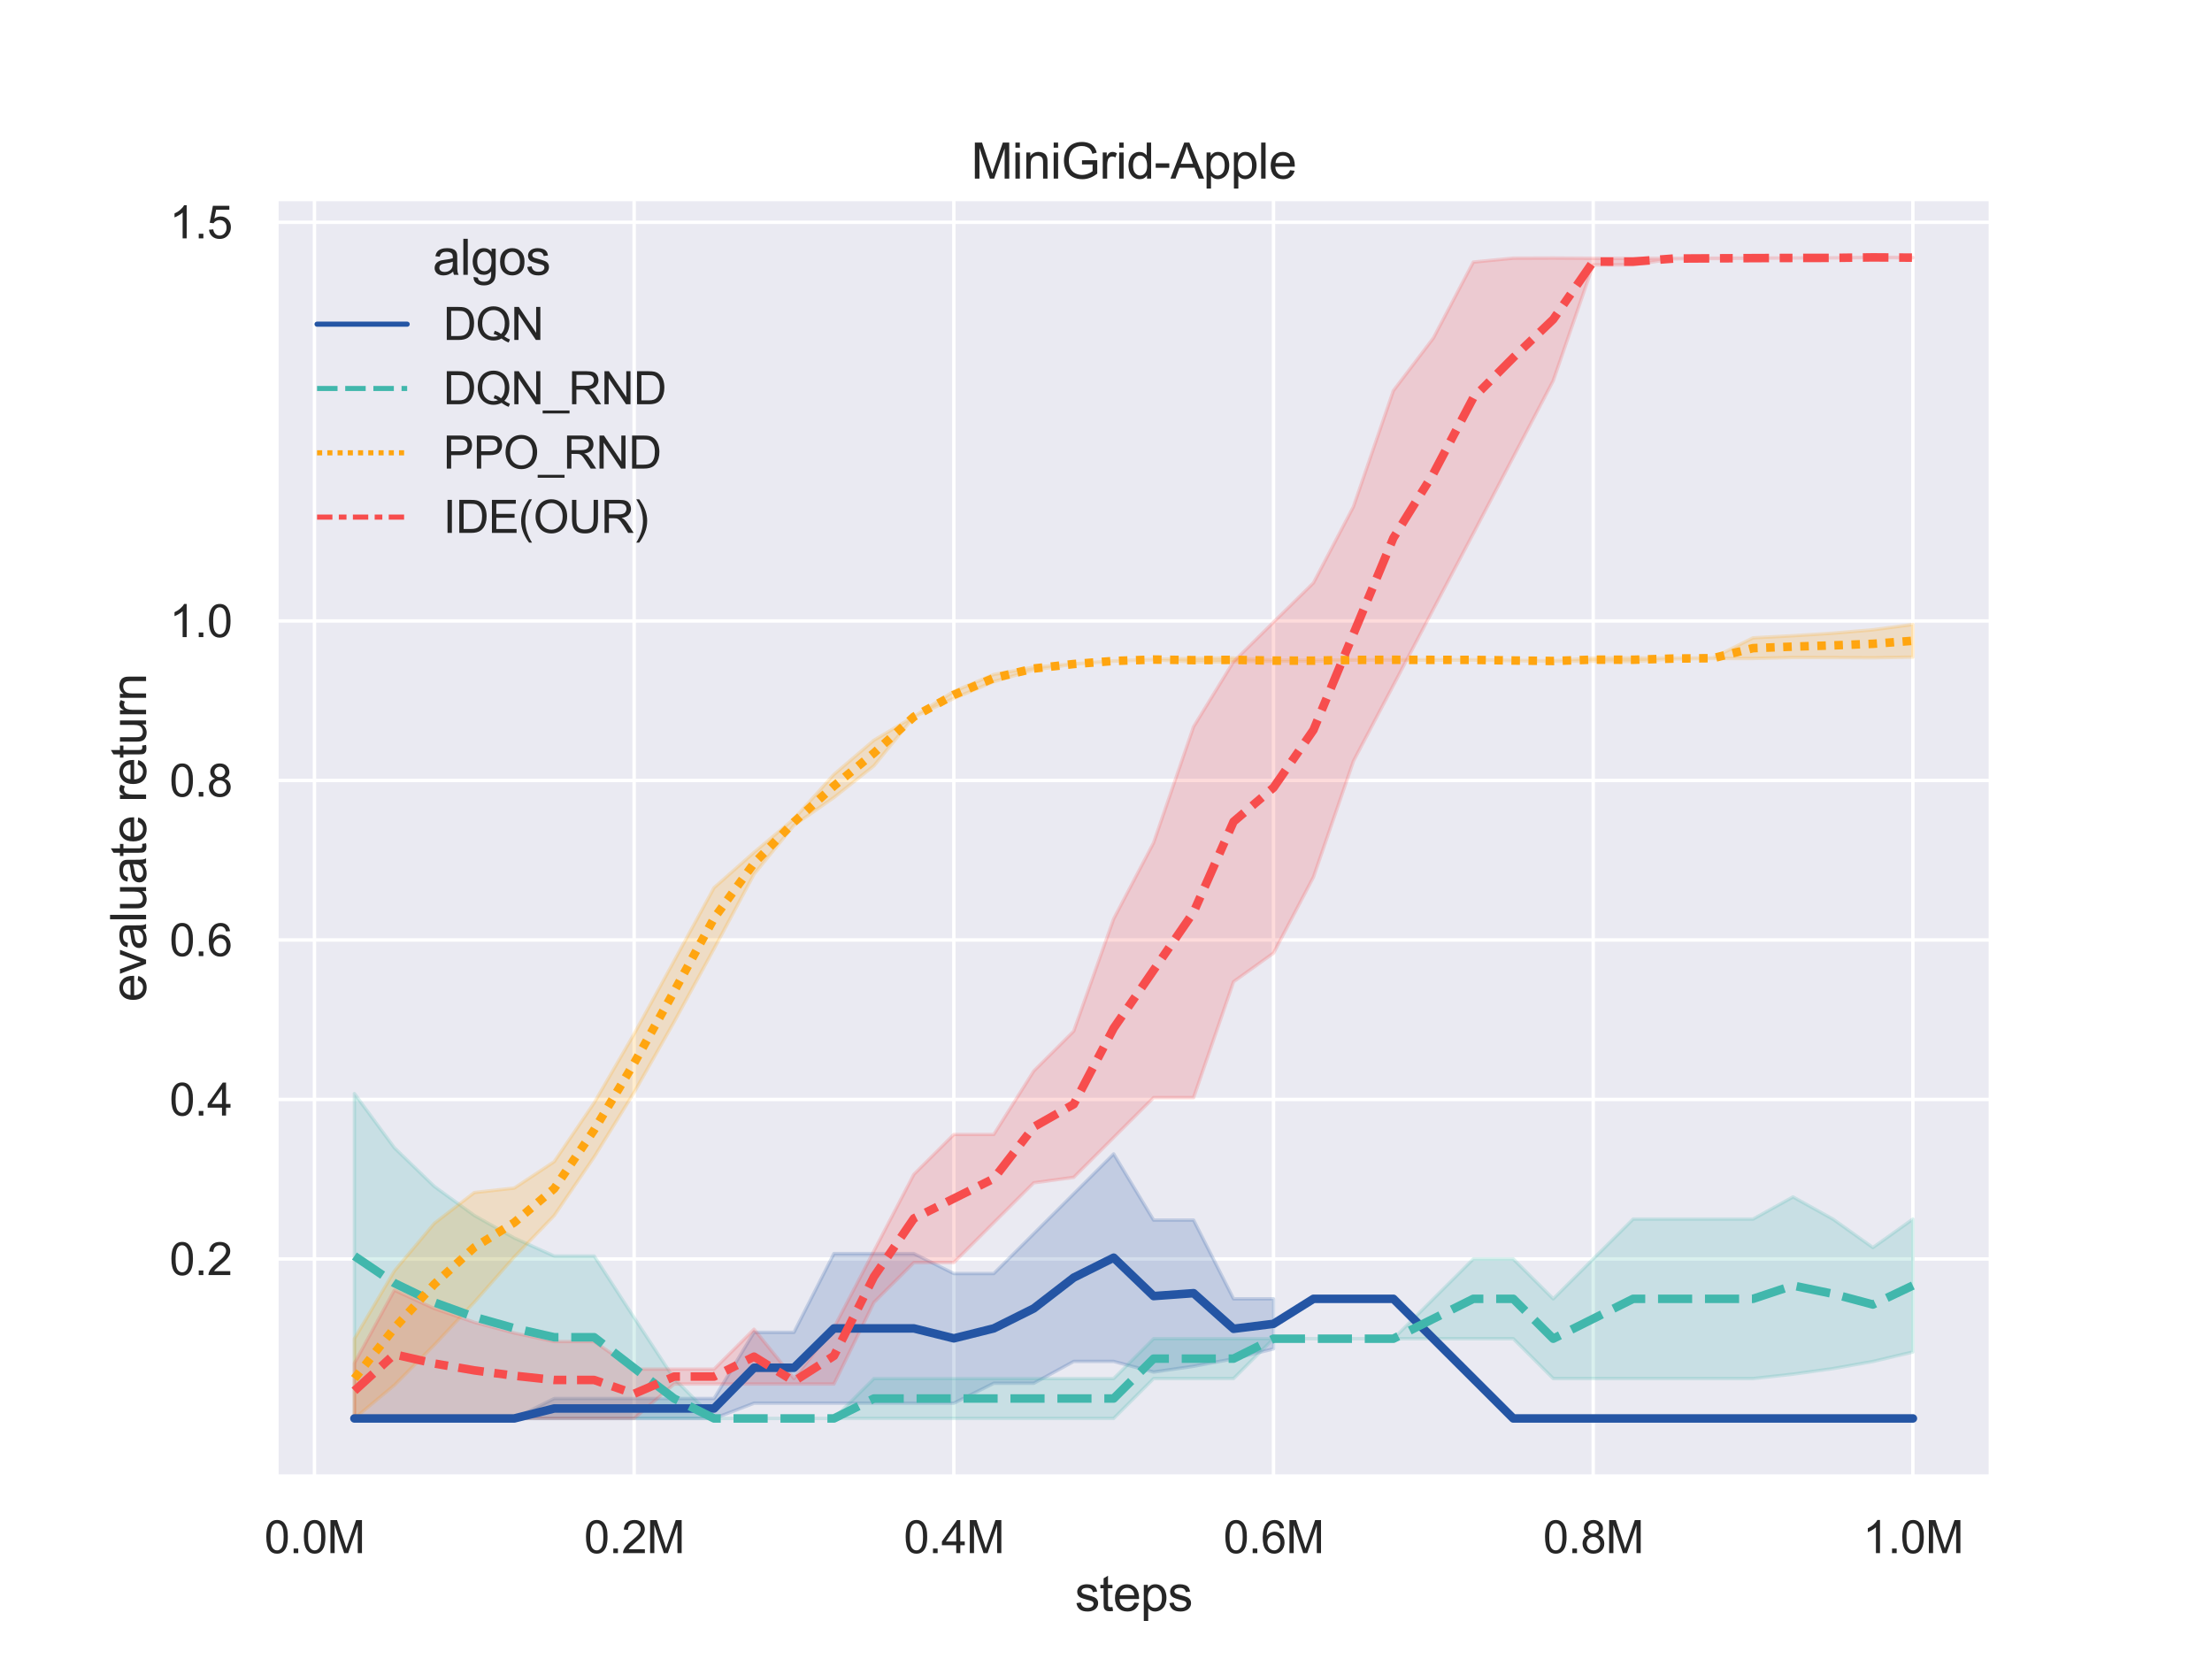 <?xml version="1.0" encoding="utf-8" standalone="no"?>
<!DOCTYPE svg PUBLIC "-//W3C//DTD SVG 1.1//EN"
  "http://www.w3.org/Graphics/SVG/1.1/DTD/svg11.dtd">
<svg xmlns:xlink="http://www.w3.org/1999/xlink" width="648pt" height="486pt" viewBox="0 0 648 486" xmlns="http://www.w3.org/2000/svg" version="1.1">
 <defs>
  <style type="text/css">*{stroke-linejoin: round; stroke-linecap: butt}</style>
 </defs>
 <g id="figure_1">
  <g id="patch_1">
   <path d="M 0 486 
L 648 486 
L 648 0 
L 0 0 
z
" style="fill: #ffffff"/>
  </g>
  <g id="axes_1">
   <g id="patch_2">
    <path d="M 81 432.54 
L 583.2 432.54 
L 583.2 58.32 
L 81 58.32 
z
" style="fill: #eaeaf2"/>
   </g>
   <g id="matplotlib.axis_1">
    <g id="xtick_1">
     <g id="line2d_1">
      <path d="M 92.121 432.54 
L 92.121 58.32 
" clip-path="url(#p35a8b7d916)" style="fill: none; stroke: #ffffff; stroke-linecap: round"/>
     </g>
     <g id="text_1">
      <!-- 0.0M -->
      <g style="fill: #262626" transform="translate(77.449 454.988) scale(0.132 -0.132)">
       <defs>
        <path id="ArialMT-30" d="M 266 2259 
Q 266 3072 433 3567 
Q 600 4063 929 4331 
Q 1259 4600 1759 4600 
Q 2128 4600 2406 4451 
Q 2684 4303 2865 4023 
Q 3047 3744 3150 3342 
Q 3253 2941 3253 2259 
Q 3253 1453 3087 958 
Q 2922 463 2592 192 
Q 2263 -78 1759 -78 
Q 1097 -78 719 397 
Q 266 969 266 2259 
z
M 844 2259 
Q 844 1131 1108 757 
Q 1372 384 1759 384 
Q 2147 384 2411 759 
Q 2675 1134 2675 2259 
Q 2675 3391 2411 3762 
Q 2147 4134 1753 4134 
Q 1366 4134 1134 3806 
Q 844 3388 844 2259 
z
" transform="scale(0.016)"/>
        <path id="ArialMT-2e" d="M 581 0 
L 581 641 
L 1222 641 
L 1222 0 
L 581 0 
z
" transform="scale(0.016)"/>
        <path id="ArialMT-4d" d="M 475 0 
L 475 4581 
L 1388 4581 
L 2472 1338 
Q 2622 884 2691 659 
Q 2769 909 2934 1394 
L 4031 4581 
L 4847 4581 
L 4847 0 
L 4263 0 
L 4263 3834 
L 2931 0 
L 2384 0 
L 1059 3900 
L 1059 0 
L 475 0 
z
" transform="scale(0.016)"/>
       </defs>
       <use xlink:href="#ArialMT-30"/>
       <use xlink:href="#ArialMT-2e" x="55.615"/>
       <use xlink:href="#ArialMT-30" x="83.398"/>
       <use xlink:href="#ArialMT-4d" x="139.014"/>
      </g>
     </g>
    </g>
    <g id="xtick_2">
     <g id="line2d_2">
      <path d="M 185.771 432.54 
L 185.771 58.32 
" clip-path="url(#p35a8b7d916)" style="fill: none; stroke: #ffffff; stroke-linecap: round"/>
     </g>
     <g id="text_2">
      <!-- 0.2M -->
      <g style="fill: #262626" transform="translate(171.1 454.988) scale(0.132 -0.132)">
       <defs>
        <path id="ArialMT-32" d="M 3222 541 
L 3222 0 
L 194 0 
Q 188 203 259 391 
Q 375 700 629 1000 
Q 884 1300 1366 1694 
Q 2113 2306 2375 2664 
Q 2638 3022 2638 3341 
Q 2638 3675 2398 3904 
Q 2159 4134 1775 4134 
Q 1369 4134 1125 3890 
Q 881 3647 878 3216 
L 300 3275 
Q 359 3922 746 4261 
Q 1134 4600 1788 4600 
Q 2447 4600 2831 4234 
Q 3216 3869 3216 3328 
Q 3216 3053 3103 2787 
Q 2991 2522 2730 2228 
Q 2469 1934 1863 1422 
Q 1356 997 1212 845 
Q 1069 694 975 541 
L 3222 541 
z
" transform="scale(0.016)"/>
       </defs>
       <use xlink:href="#ArialMT-30"/>
       <use xlink:href="#ArialMT-2e" x="55.615"/>
       <use xlink:href="#ArialMT-32" x="83.398"/>
       <use xlink:href="#ArialMT-4d" x="139.014"/>
      </g>
     </g>
    </g>
    <g id="xtick_3">
     <g id="line2d_3">
      <path d="M 279.422 432.54 
L 279.422 58.32 
" clip-path="url(#p35a8b7d916)" style="fill: none; stroke: #ffffff; stroke-linecap: round"/>
     </g>
     <g id="text_3">
      <!-- 0.4M -->
      <g style="fill: #262626" transform="translate(264.75 454.988) scale(0.132 -0.132)">
       <defs>
        <path id="ArialMT-34" d="M 2069 0 
L 2069 1097 
L 81 1097 
L 81 1613 
L 2172 4581 
L 2631 4581 
L 2631 1613 
L 3250 1613 
L 3250 1097 
L 2631 1097 
L 2631 0 
L 2069 0 
z
M 2069 1613 
L 2069 3678 
L 634 1613 
L 2069 1613 
z
" transform="scale(0.016)"/>
       </defs>
       <use xlink:href="#ArialMT-30"/>
       <use xlink:href="#ArialMT-2e" x="55.615"/>
       <use xlink:href="#ArialMT-34" x="83.398"/>
       <use xlink:href="#ArialMT-4d" x="139.014"/>
      </g>
     </g>
    </g>
    <g id="xtick_4">
     <g id="line2d_4">
      <path d="M 373.072 432.54 
L 373.072 58.32 
" clip-path="url(#p35a8b7d916)" style="fill: none; stroke: #ffffff; stroke-linecap: round"/>
     </g>
     <g id="text_4">
      <!-- 0.6M -->
      <g style="fill: #262626" transform="translate(358.4 454.988) scale(0.132 -0.132)">
       <defs>
        <path id="ArialMT-36" d="M 3184 3459 
L 2625 3416 
Q 2550 3747 2413 3897 
Q 2184 4138 1850 4138 
Q 1581 4138 1378 3988 
Q 1113 3794 959 3422 
Q 806 3050 800 2363 
Q 1003 2672 1297 2822 
Q 1591 2972 1913 2972 
Q 2475 2972 2870 2558 
Q 3266 2144 3266 1488 
Q 3266 1056 3080 686 
Q 2894 316 2569 119 
Q 2244 -78 1831 -78 
Q 1128 -78 684 439 
Q 241 956 241 2144 
Q 241 3472 731 4075 
Q 1159 4600 1884 4600 
Q 2425 4600 2770 4297 
Q 3116 3994 3184 3459 
z
M 888 1484 
Q 888 1194 1011 928 
Q 1134 663 1356 523 
Q 1578 384 1822 384 
Q 2178 384 2434 671 
Q 2691 959 2691 1453 
Q 2691 1928 2437 2201 
Q 2184 2475 1800 2475 
Q 1419 2475 1153 2201 
Q 888 1928 888 1484 
z
" transform="scale(0.016)"/>
       </defs>
       <use xlink:href="#ArialMT-30"/>
       <use xlink:href="#ArialMT-2e" x="55.615"/>
       <use xlink:href="#ArialMT-36" x="83.398"/>
       <use xlink:href="#ArialMT-4d" x="139.014"/>
      </g>
     </g>
    </g>
    <g id="xtick_5">
     <g id="line2d_5">
      <path d="M 466.722 432.54 
L 466.722 58.32 
" clip-path="url(#p35a8b7d916)" style="fill: none; stroke: #ffffff; stroke-linecap: round"/>
     </g>
     <g id="text_5">
      <!-- 0.8M -->
      <g style="fill: #262626" transform="translate(452.051 454.988) scale(0.132 -0.132)">
       <defs>
        <path id="ArialMT-38" d="M 1131 2484 
Q 781 2613 612 2850 
Q 444 3088 444 3419 
Q 444 3919 803 4259 
Q 1163 4600 1759 4600 
Q 2359 4600 2725 4251 
Q 3091 3903 3091 3403 
Q 3091 3084 2923 2848 
Q 2756 2613 2416 2484 
Q 2838 2347 3058 2040 
Q 3278 1734 3278 1309 
Q 3278 722 2862 322 
Q 2447 -78 1769 -78 
Q 1091 -78 675 323 
Q 259 725 259 1325 
Q 259 1772 486 2073 
Q 713 2375 1131 2484 
z
M 1019 3438 
Q 1019 3113 1228 2906 
Q 1438 2700 1772 2700 
Q 2097 2700 2305 2904 
Q 2513 3109 2513 3406 
Q 2513 3716 2298 3927 
Q 2084 4138 1766 4138 
Q 1444 4138 1231 3931 
Q 1019 3725 1019 3438 
z
M 838 1322 
Q 838 1081 952 856 
Q 1066 631 1291 507 
Q 1516 384 1775 384 
Q 2178 384 2440 643 
Q 2703 903 2703 1303 
Q 2703 1709 2433 1975 
Q 2163 2241 1756 2241 
Q 1359 2241 1098 1978 
Q 838 1716 838 1322 
z
" transform="scale(0.016)"/>
       </defs>
       <use xlink:href="#ArialMT-30"/>
       <use xlink:href="#ArialMT-2e" x="55.615"/>
       <use xlink:href="#ArialMT-38" x="83.398"/>
       <use xlink:href="#ArialMT-4d" x="139.014"/>
      </g>
     </g>
    </g>
    <g id="xtick_6">
     <g id="line2d_6">
      <path d="M 560.373 432.54 
L 560.373 58.32 
" clip-path="url(#p35a8b7d916)" style="fill: none; stroke: #ffffff; stroke-linecap: round"/>
     </g>
     <g id="text_6">
      <!-- 1.0M -->
      <g style="fill: #262626" transform="translate(545.701 454.988) scale(0.132 -0.132)">
       <defs>
        <path id="ArialMT-31" d="M 2384 0 
L 1822 0 
L 1822 3584 
Q 1619 3391 1289 3197 
Q 959 3003 697 2906 
L 697 3450 
Q 1169 3672 1522 3987 
Q 1875 4303 2022 4600 
L 2384 4600 
L 2384 0 
z
" transform="scale(0.016)"/>
       </defs>
       <use xlink:href="#ArialMT-31"/>
       <use xlink:href="#ArialMT-2e" x="55.615"/>
       <use xlink:href="#ArialMT-30" x="83.398"/>
       <use xlink:href="#ArialMT-4d" x="139.014"/>
      </g>
     </g>
    </g>
    <g id="text_7">
     <!-- steps -->
     <g style="fill: #262626" transform="translate(314.892 471.919) scale(0.144 -0.144)">
      <defs>
       <path id="ArialMT-73" d="M 197 991 
L 753 1078 
Q 800 744 1014 566 
Q 1228 388 1613 388 
Q 2000 388 2187 545 
Q 2375 703 2375 916 
Q 2375 1106 2209 1216 
Q 2094 1291 1634 1406 
Q 1016 1563 777 1677 
Q 538 1791 414 1992 
Q 291 2194 291 2438 
Q 291 2659 392 2848 
Q 494 3038 669 3163 
Q 800 3259 1026 3326 
Q 1253 3394 1513 3394 
Q 1903 3394 2198 3281 
Q 2494 3169 2634 2976 
Q 2775 2784 2828 2463 
L 2278 2388 
Q 2241 2644 2061 2787 
Q 1881 2931 1553 2931 
Q 1166 2931 1000 2803 
Q 834 2675 834 2503 
Q 834 2394 903 2306 
Q 972 2216 1119 2156 
Q 1203 2125 1616 2013 
Q 2213 1853 2448 1751 
Q 2684 1650 2818 1456 
Q 2953 1263 2953 975 
Q 2953 694 2789 445 
Q 2625 197 2315 61 
Q 2006 -75 1616 -75 
Q 969 -75 630 194 
Q 291 463 197 991 
z
" transform="scale(0.016)"/>
       <path id="ArialMT-74" d="M 1650 503 
L 1731 6 
Q 1494 -44 1306 -44 
Q 1000 -44 831 53 
Q 663 150 594 308 
Q 525 466 525 972 
L 525 2881 
L 113 2881 
L 113 3319 
L 525 3319 
L 525 4141 
L 1084 4478 
L 1084 3319 
L 1650 3319 
L 1650 2881 
L 1084 2881 
L 1084 941 
Q 1084 700 1114 631 
Q 1144 563 1211 522 
Q 1278 481 1403 481 
Q 1497 481 1650 503 
z
" transform="scale(0.016)"/>
       <path id="ArialMT-65" d="M 2694 1069 
L 3275 997 
Q 3138 488 2766 206 
Q 2394 -75 1816 -75 
Q 1088 -75 661 373 
Q 234 822 234 1631 
Q 234 2469 665 2931 
Q 1097 3394 1784 3394 
Q 2450 3394 2872 2941 
Q 3294 2488 3294 1666 
Q 3294 1616 3291 1516 
L 816 1516 
Q 847 969 1125 678 
Q 1403 388 1819 388 
Q 2128 388 2347 550 
Q 2566 713 2694 1069 
z
M 847 1978 
L 2700 1978 
Q 2663 2397 2488 2606 
Q 2219 2931 1791 2931 
Q 1403 2931 1139 2672 
Q 875 2413 847 1978 
z
" transform="scale(0.016)"/>
       <path id="ArialMT-70" d="M 422 -1272 
L 422 3319 
L 934 3319 
L 934 2888 
Q 1116 3141 1344 3267 
Q 1572 3394 1897 3394 
Q 2322 3394 2647 3175 
Q 2972 2956 3137 2557 
Q 3303 2159 3303 1684 
Q 3303 1175 3120 767 
Q 2938 359 2589 142 
Q 2241 -75 1856 -75 
Q 1575 -75 1351 44 
Q 1128 163 984 344 
L 984 -1272 
L 422 -1272 
z
M 931 1641 
Q 931 1000 1190 694 
Q 1450 388 1819 388 
Q 2194 388 2461 705 
Q 2728 1022 2728 1688 
Q 2728 2322 2467 2637 
Q 2206 2953 1844 2953 
Q 1484 2953 1207 2617 
Q 931 2281 931 1641 
z
" transform="scale(0.016)"/>
      </defs>
      <use xlink:href="#ArialMT-73"/>
      <use xlink:href="#ArialMT-74" x="50"/>
      <use xlink:href="#ArialMT-65" x="77.783"/>
      <use xlink:href="#ArialMT-70" x="133.398"/>
      <use xlink:href="#ArialMT-73" x="189.014"/>
     </g>
    </g>
   </g>
   <g id="matplotlib.axis_2">
    <g id="ytick_1">
     <g id="line2d_7">
      <path d="M 81 368.807 
L 583.2 368.807 
" clip-path="url(#p35a8b7d916)" style="fill: none; stroke: #ffffff; stroke-linecap: round"/>
     </g>
     <g id="text_8">
      <!-- 0.2 -->
      <g style="fill: #262626" transform="translate(49.652 373.531) scale(0.132 -0.132)">
       <use xlink:href="#ArialMT-30"/>
       <use xlink:href="#ArialMT-2e" x="55.615"/>
       <use xlink:href="#ArialMT-32" x="83.398"/>
      </g>
     </g>
    </g>
    <g id="ytick_2">
     <g id="line2d_8">
      <path d="M 81 322.084 
L 583.2 322.084 
" clip-path="url(#p35a8b7d916)" style="fill: none; stroke: #ffffff; stroke-linecap: round"/>
     </g>
     <g id="text_9">
      <!-- 0.4 -->
      <g style="fill: #262626" transform="translate(49.652 326.808) scale(0.132 -0.132)">
       <use xlink:href="#ArialMT-30"/>
       <use xlink:href="#ArialMT-2e" x="55.615"/>
       <use xlink:href="#ArialMT-34" x="83.398"/>
      </g>
     </g>
    </g>
    <g id="ytick_3">
     <g id="line2d_9">
      <path d="M 81 275.36 
L 583.2 275.36 
" clip-path="url(#p35a8b7d916)" style="fill: none; stroke: #ffffff; stroke-linecap: round"/>
     </g>
     <g id="text_10">
      <!-- 0.6 -->
      <g style="fill: #262626" transform="translate(49.652 280.085) scale(0.132 -0.132)">
       <use xlink:href="#ArialMT-30"/>
       <use xlink:href="#ArialMT-2e" x="55.615"/>
       <use xlink:href="#ArialMT-36" x="83.398"/>
      </g>
     </g>
    </g>
    <g id="ytick_4">
     <g id="line2d_10">
      <path d="M 81 228.637 
L 583.2 228.637 
" clip-path="url(#p35a8b7d916)" style="fill: none; stroke: #ffffff; stroke-linecap: round"/>
     </g>
     <g id="text_11">
      <!-- 0.8 -->
      <g style="fill: #262626" transform="translate(49.652 233.361) scale(0.132 -0.132)">
       <use xlink:href="#ArialMT-30"/>
       <use xlink:href="#ArialMT-2e" x="55.615"/>
       <use xlink:href="#ArialMT-38" x="83.398"/>
      </g>
     </g>
    </g>
    <g id="ytick_5">
     <g id="line2d_11">
      <path d="M 81 181.914 
L 583.2 181.914 
" clip-path="url(#p35a8b7d916)" style="fill: none; stroke: #ffffff; stroke-linecap: round"/>
     </g>
     <g id="text_12">
      <!-- 1.0 -->
      <g style="fill: #262626" transform="translate(49.652 186.638) scale(0.132 -0.132)">
       <use xlink:href="#ArialMT-31"/>
       <use xlink:href="#ArialMT-2e" x="55.615"/>
       <use xlink:href="#ArialMT-30" x="83.398"/>
      </g>
     </g>
    </g>
    <g id="ytick_6">
     <g id="line2d_12">
      <path d="M 81 65.106 
L 583.2 65.106 
" clip-path="url(#p35a8b7d916)" style="fill: none; stroke: #ffffff; stroke-linecap: round"/>
     </g>
     <g id="text_13">
      <!-- 1.5 -->
      <g style="fill: #262626" transform="translate(49.652 69.83) scale(0.132 -0.132)">
       <defs>
        <path id="ArialMT-35" d="M 266 1200 
L 856 1250 
Q 922 819 1161 601 
Q 1400 384 1738 384 
Q 2144 384 2425 690 
Q 2706 997 2706 1503 
Q 2706 1984 2436 2262 
Q 2166 2541 1728 2541 
Q 1456 2541 1237 2417 
Q 1019 2294 894 2097 
L 366 2166 
L 809 4519 
L 3088 4519 
L 3088 3981 
L 1259 3981 
L 1013 2750 
Q 1425 3038 1878 3038 
Q 2478 3038 2890 2622 
Q 3303 2206 3303 1553 
Q 3303 931 2941 478 
Q 2500 -78 1738 -78 
Q 1113 -78 717 272 
Q 322 622 266 1200 
z
" transform="scale(0.016)"/>
       </defs>
       <use xlink:href="#ArialMT-31"/>
       <use xlink:href="#ArialMT-2e" x="55.615"/>
       <use xlink:href="#ArialMT-35" x="83.398"/>
      </g>
     </g>
    </g>
    <g id="text_14">
     <!-- evaluate return -->
     <g style="fill: #262626" transform="translate(42.79 293.456) rotate(-90) scale(0.144 -0.144)">
      <defs>
       <path id="ArialMT-76" d="M 1344 0 
L 81 3319 
L 675 3319 
L 1388 1331 
Q 1503 1009 1600 663 
Q 1675 925 1809 1294 
L 2547 3319 
L 3125 3319 
L 1869 0 
L 1344 0 
z
" transform="scale(0.016)"/>
       <path id="ArialMT-61" d="M 2588 409 
Q 2275 144 1986 34 
Q 1697 -75 1366 -75 
Q 819 -75 525 192 
Q 231 459 231 875 
Q 231 1119 342 1320 
Q 453 1522 633 1644 
Q 813 1766 1038 1828 
Q 1203 1872 1538 1913 
Q 2219 1994 2541 2106 
Q 2544 2222 2544 2253 
Q 2544 2597 2384 2738 
Q 2169 2928 1744 2928 
Q 1347 2928 1158 2789 
Q 969 2650 878 2297 
L 328 2372 
Q 403 2725 575 2942 
Q 747 3159 1072 3276 
Q 1397 3394 1825 3394 
Q 2250 3394 2515 3294 
Q 2781 3194 2906 3042 
Q 3031 2891 3081 2659 
Q 3109 2516 3109 2141 
L 3109 1391 
Q 3109 606 3145 398 
Q 3181 191 3288 0 
L 2700 0 
Q 2613 175 2588 409 
z
M 2541 1666 
Q 2234 1541 1622 1453 
Q 1275 1403 1131 1340 
Q 988 1278 909 1158 
Q 831 1038 831 891 
Q 831 666 1001 516 
Q 1172 366 1500 366 
Q 1825 366 2078 508 
Q 2331 650 2450 897 
Q 2541 1088 2541 1459 
L 2541 1666 
z
" transform="scale(0.016)"/>
       <path id="ArialMT-6c" d="M 409 0 
L 409 4581 
L 972 4581 
L 972 0 
L 409 0 
z
" transform="scale(0.016)"/>
       <path id="ArialMT-75" d="M 2597 0 
L 2597 488 
Q 2209 -75 1544 -75 
Q 1250 -75 995 37 
Q 741 150 617 320 
Q 494 491 444 738 
Q 409 903 409 1263 
L 409 3319 
L 972 3319 
L 972 1478 
Q 972 1038 1006 884 
Q 1059 663 1231 536 
Q 1403 409 1656 409 
Q 1909 409 2131 539 
Q 2353 669 2445 892 
Q 2538 1116 2538 1541 
L 2538 3319 
L 3100 3319 
L 3100 0 
L 2597 0 
z
" transform="scale(0.016)"/>
       <path id="ArialMT-20" transform="scale(0.016)"/>
       <path id="ArialMT-72" d="M 416 0 
L 416 3319 
L 922 3319 
L 922 2816 
Q 1116 3169 1280 3281 
Q 1444 3394 1641 3394 
Q 1925 3394 2219 3213 
L 2025 2691 
Q 1819 2813 1613 2813 
Q 1428 2813 1281 2702 
Q 1134 2591 1072 2394 
Q 978 2094 978 1738 
L 978 0 
L 416 0 
z
" transform="scale(0.016)"/>
       <path id="ArialMT-6e" d="M 422 0 
L 422 3319 
L 928 3319 
L 928 2847 
Q 1294 3394 1984 3394 
Q 2284 3394 2536 3286 
Q 2788 3178 2913 3003 
Q 3038 2828 3088 2588 
Q 3119 2431 3119 2041 
L 3119 0 
L 2556 0 
L 2556 2019 
Q 2556 2363 2490 2533 
Q 2425 2703 2258 2804 
Q 2091 2906 1866 2906 
Q 1506 2906 1245 2678 
Q 984 2450 984 1813 
L 984 0 
L 422 0 
z
" transform="scale(0.016)"/>
      </defs>
      <use xlink:href="#ArialMT-65"/>
      <use xlink:href="#ArialMT-76" x="55.615"/>
      <use xlink:href="#ArialMT-61" x="105.615"/>
      <use xlink:href="#ArialMT-6c" x="161.23"/>
      <use xlink:href="#ArialMT-75" x="183.447"/>
      <use xlink:href="#ArialMT-61" x="239.062"/>
      <use xlink:href="#ArialMT-74" x="294.678"/>
      <use xlink:href="#ArialMT-65" x="322.461"/>
      <use xlink:href="#ArialMT-20" x="378.076"/>
      <use xlink:href="#ArialMT-72" x="405.859"/>
      <use xlink:href="#ArialMT-65" x="439.16"/>
      <use xlink:href="#ArialMT-74" x="494.775"/>
      <use xlink:href="#ArialMT-75" x="522.559"/>
      <use xlink:href="#ArialMT-72" x="578.174"/>
      <use xlink:href="#ArialMT-6e" x="611.475"/>
     </g>
    </g>
   </g>
   <g id="PolyCollection_1">
    <defs>
     <path id="mf647981411" d="M 103.827 -70.47 
L 103.827 -70.47 
L 115.534 -70.47 
L 127.24 -70.47 
L 138.946 -70.47 
L 150.652 -70.47 
L 162.359 -70.47 
L 174.065 -70.47 
L 185.771 -70.47 
L 197.478 -70.47 
L 209.184 -70.47 
L 220.89 -74.939 
L 232.597 -74.939 
L 244.303 -74.939 
L 256.009 -74.939 
L 267.715 -74.939 
L 279.422 -74.939 
L 291.128 -80.779 
L 302.834 -80.779 
L 314.541 -87.172 
L 326.247 -87.172 
L 337.953 -84.063 
L 349.659 -85.762 
L 361.366 -87.946 
L 373.072 -90.859 
L 373.072 -105.512 
L 373.072 -105.512 
L 361.366 -105.512 
L 349.659 -128.575 
L 337.953 -128.575 
L 326.247 -147.963 
L 314.541 -136.282 
L 302.834 -124.601 
L 291.128 -112.92 
L 279.422 -112.92 
L 267.715 -118.761 
L 256.009 -118.761 
L 244.303 -118.761 
L 232.597 -95.698 
L 220.89 -95.698 
L 209.184 -76.31 
L 197.478 -76.31 
L 185.771 -76.31 
L 174.065 -76.31 
L 162.359 -76.31 
L 150.652 -70.47 
L 138.946 -70.47 
L 127.24 -70.47 
L 115.534 -70.47 
L 103.827 -70.47 
z
" style="stroke: #2455a4; stroke-opacity: 0.2"/>
    </defs>
    <g clip-path="url(#p35a8b7d916)">
     <use xlink:href="#mf647981411" x="0" y="486" style="fill: #2455a4; fill-opacity: 0.2; stroke: #2455a4; stroke-opacity: 0.2"/>
    </g>
   </g>
   <g id="PolyCollection_2">
    <defs>
     <path id="m412f8d672a" d="M 103.827 -165.622 
L 103.827 -70.47 
L 115.534 -70.47 
L 127.24 -70.47 
L 138.946 -70.47 
L 150.652 -70.47 
L 162.359 -70.47 
L 174.065 -70.47 
L 185.771 -70.47 
L 197.478 -70.47 
L 209.184 -70.47 
L 220.89 -70.47 
L 232.597 -70.47 
L 244.303 -70.47 
L 256.009 -70.47 
L 267.715 -70.47 
L 279.422 -70.47 
L 291.128 -70.47 
L 302.834 -70.47 
L 314.541 -70.47 
L 326.247 -70.47 
L 337.953 -82.151 
L 349.659 -82.151 
L 361.366 -82.151 
L 373.072 -93.832 
L 384.778 -93.832 
L 396.485 -93.832 
L 408.191 -93.832 
L 419.897 -93.832 
L 431.603 -93.832 
L 443.31 -93.832 
L 455.016 -82.151 
L 466.722 -82.151 
L 478.429 -82.151 
L 490.135 -82.151 
L 501.841 -82.151 
L 513.548 -82.151 
L 525.254 -83.449 
L 536.96 -85.071 
L 548.666 -87.157 
L 560.373 -89.938 
L 560.373 -128.874 
L 560.373 -128.874 
L 548.666 -120.531 
L 536.96 -128.874 
L 525.254 -135.363 
L 513.548 -128.874 
L 501.841 -128.874 
L 490.135 -128.874 
L 478.429 -128.874 
L 466.722 -117.193 
L 455.016 -105.512 
L 443.31 -117.193 
L 431.603 -117.193 
L 419.897 -105.512 
L 408.191 -93.832 
L 396.485 -93.832 
L 384.778 -93.832 
L 373.072 -93.832 
L 361.366 -93.832 
L 349.659 -93.832 
L 337.953 -93.832 
L 326.247 -82.151 
L 314.541 -82.151 
L 302.834 -82.151 
L 291.128 -82.151 
L 279.422 -82.151 
L 267.715 -82.151 
L 256.009 -82.151 
L 244.303 -70.47 
L 232.597 -70.47 
L 220.89 -70.47 
L 209.184 -70.47 
L 197.478 -82.151 
L 185.771 -99.983 
L 174.065 -118.046 
L 162.359 -118.046 
L 150.652 -123.332 
L 138.946 -129.94 
L 127.24 -138.436 
L 115.534 -149.763 
L 103.827 -165.622 
z
" style="stroke: #41b7ac; stroke-opacity: 0.2"/>
    </defs>
    <g clip-path="url(#p35a8b7d916)">
     <use xlink:href="#m412f8d672a" x="0" y="486" style="fill: #41b7ac; fill-opacity: 0.2; stroke: #41b7ac; stroke-opacity: 0.2"/>
    </g>
   </g>
   <g id="PolyCollection_3">
    <defs>
     <path id="ma826ec733a" d="M 103.827 -93.832 
L 103.827 -70.47 
L 115.534 -80.204 
L 127.24 -92.001 
L 138.946 -104.503 
L 150.652 -117.779 
L 162.359 -129.912 
L 174.065 -147.082 
L 185.771 -166.007 
L 197.478 -186.636 
L 209.184 -208.094 
L 220.89 -229.911 
L 232.597 -244.236 
L 244.303 -252.373 
L 256.009 -261.645 
L 267.715 -275.975 
L 279.422 -281.41 
L 291.128 -286.32 
L 302.834 -289.747 
L 314.541 -291.429 
L 326.247 -292.322 
L 337.953 -292.732 
L 349.659 -292.091 
L 361.366 -292.154 
L 373.072 -292.301 
L 384.778 -292.343 
L 396.485 -292.627 
L 408.191 -292.669 
L 419.897 -292.627 
L 431.603 -292.648 
L 443.31 -292.459 
L 455.016 -292.312 
L 466.722 -292.291 
L 478.429 -292.207 
L 490.135 -292.964 
L 501.841 -293.09 
L 513.548 -293.111 
L 525.254 -293.386 
L 536.96 -293.363 
L 548.666 -293.303 
L 560.373 -293.503 
L 560.373 -303.062 
L 560.373 -303.062 
L 548.666 -301.496 
L 536.96 -300.506 
L 525.254 -299.759 
L 513.548 -299.14 
L 501.841 -293.289 
L 490.135 -293.184 
L 478.429 -293.247 
L 466.722 -293.226 
L 455.016 -292.427 
L 443.31 -292.554 
L 431.603 -292.732 
L 419.897 -292.753 
L 408.191 -292.753 
L 396.485 -292.732 
L 384.778 -292.585 
L 373.072 -292.638 
L 361.366 -293.247 
L 349.659 -293.132 
L 337.953 -292.837 
L 326.247 -292.417 
L 314.541 -291.523 
L 302.834 -290.567 
L 291.128 -288.412 
L 279.422 -283.471 
L 267.715 -276.091 
L 256.009 -269.142 
L 244.303 -259.134 
L 232.597 -246.128 
L 220.89 -236.304 
L 209.184 -225.947 
L 197.478 -204.499 
L 185.771 -183.124 
L 174.065 -162.948 
L 162.359 -145.705 
L 150.652 -137.954 
L 138.946 -136.65 
L 127.24 -127.629 
L 115.534 -113.673 
L 103.827 -93.832 
z
" style="stroke: #ffa510; stroke-opacity: 0.2"/>
    </defs>
    <g clip-path="url(#p35a8b7d916)">
     <use xlink:href="#ma826ec733a" x="0" y="486" style="fill: #ffa510; fill-opacity: 0.2; stroke: #ffa510; stroke-opacity: 0.2"/>
    </g>
   </g>
   <g id="PolyCollection_4">
    <defs>
     <path id="mf90b751907" d="M 103.827 -86.643 
L 103.827 -70.47 
L 115.534 -70.47 
L 127.24 -70.47 
L 138.946 -70.47 
L 150.652 -70.47 
L 162.359 -70.47 
L 174.065 -70.47 
L 185.771 -70.47 
L 197.478 -80.554 
L 209.184 -80.554 
L 220.89 -80.554 
L 232.597 -80.554 
L 244.303 -80.554 
L 256.009 -104.458 
L 267.715 -116.138 
L 279.422 -116.138 
L 291.128 -127.819 
L 302.834 -139.5 
L 314.541 -141.097 
L 326.247 -152.778 
L 337.953 -164.458 
L 349.659 -164.458 
L 361.366 -198.407 
L 373.072 -206.792 
L 384.778 -229.071 
L 396.485 -263.03 
L 408.191 -285.257 
L 419.897 -307.556 
L 431.603 -329.72 
L 443.31 -352.116 
L 455.016 -374.479 
L 466.722 -408.386 
L 478.429 -408.418 
L 490.135 -410.173 
L 501.841 -410.258 
L 513.548 -410.342 
L 525.254 -410.431 
L 536.96 -410.45 
L 548.666 -410.531 
L 560.373 -410.469 
L 560.373 -410.574 
L 560.373 -410.574 
L 548.666 -410.67 
L 536.96 -410.46 
L 525.254 -410.44 
L 513.548 -410.434 
L 501.841 -410.381 
L 490.135 -410.329 
L 478.429 -410.297 
L 466.722 -410.339 
L 455.016 -410.413 
L 443.31 -410.371 
L 431.603 -409.225 
L 419.897 -386.957 
L 408.191 -371.554 
L 396.485 -337.563 
L 384.778 -315.253 
L 373.072 -303.741 
L 361.366 -292.187 
L 349.659 -273.11 
L 337.953 -239.129 
L 326.247 -216.819 
L 314.541 -183.921 
L 302.834 -172.24 
L 291.128 -153.662 
L 279.422 -153.662 
L 267.715 -141.981 
L 256.009 -119.501 
L 244.303 -97.065 
L 232.597 -82.151 
L 220.89 -96.598 
L 209.184 -84.917 
L 197.478 -84.917 
L 185.771 -84.917 
L 174.065 -93.003 
L 162.359 -93.003 
L 150.652 -95.507 
L 138.946 -98.637 
L 127.24 -102.661 
L 115.534 -108.026 
L 103.827 -86.643 
z
" style="stroke: #f74d4d; stroke-opacity: 0.2"/>
    </defs>
    <g clip-path="url(#p35a8b7d916)">
     <use xlink:href="#mf90b751907" x="0" y="486" style="fill: #f74d4d; fill-opacity: 0.2; stroke: #f74d4d; stroke-opacity: 0.2"/>
    </g>
   </g>
   <g id="line2d_13">
    <path d="M 103.827 415.53 
L 115.534 415.53 
L 127.24 415.53 
L 138.946 415.53 
L 150.652 415.53 
L 162.359 412.61 
L 174.065 412.61 
L 185.771 412.61 
L 197.478 412.61 
L 209.184 412.61 
L 220.89 400.681 
L 232.597 400.681 
L 244.303 389.15 
L 256.009 389.15 
L 267.715 389.15 
L 279.422 392.07 
L 291.128 389.15 
L 302.834 383.31 
L 314.541 374.273 
L 326.247 368.432 
L 337.953 379.681 
L 349.659 378.832 
L 361.366 389.271 
L 373.072 387.814 
L 384.778 380.488 
L 396.485 380.488 
L 408.191 380.488 
L 419.897 392.168 
L 431.603 403.849 
L 443.31 415.53 
L 455.016 415.53 
L 466.722 415.53 
L 478.429 415.53 
L 490.135 415.53 
L 501.841 415.53 
L 513.548 415.53 
L 525.254 415.53 
L 536.96 415.53 
L 548.666 415.53 
L 560.373 415.53 
" clip-path="url(#p35a8b7d916)" style="fill: none; stroke: #2455a4; stroke-width: 2.5; stroke-linecap: round"/>
   </g>
   <g id="line2d_14">
    <path d="M 103.827 367.954 
L 115.534 375.883 
L 127.24 381.547 
L 138.946 385.795 
L 150.652 389.099 
L 162.359 391.742 
L 174.065 391.742 
L 185.771 400.774 
L 197.478 409.69 
L 209.184 415.53 
L 220.89 415.53 
L 232.597 415.53 
L 244.303 415.53 
L 256.009 409.69 
L 267.715 409.69 
L 279.422 409.69 
L 291.128 409.69 
L 302.834 409.69 
L 314.541 409.69 
L 326.247 409.69 
L 337.953 398.009 
L 349.659 398.009 
L 361.366 398.009 
L 373.072 392.168 
L 384.778 392.168 
L 396.485 392.168 
L 408.191 392.168 
L 419.897 386.328 
L 431.603 380.488 
L 443.31 380.488 
L 455.016 392.168 
L 466.722 386.328 
L 478.429 380.488 
L 490.135 380.488 
L 501.841 380.488 
L 513.548 380.488 
L 525.254 376.594 
L 536.96 379.027 
L 548.666 382.156 
L 560.373 376.594 
" clip-path="url(#p35a8b7d916)" style="fill: none; stroke-dasharray: 10,3.75; stroke-dashoffset: 0; stroke: #41b7ac; stroke-width: 2.5"/>
   </g>
   <g id="line2d_15">
    <path d="M 103.827 403.849 
L 115.534 389.061 
L 127.24 376.185 
L 138.946 365.423 
L 150.652 358.134 
L 162.359 348.191 
L 174.065 330.985 
L 185.771 311.434 
L 197.478 290.433 
L 209.184 268.979 
L 220.89 252.893 
L 232.597 240.818 
L 244.303 230.247 
L 256.009 220.607 
L 267.715 209.967 
L 279.422 203.56 
L 291.128 198.634 
L 302.834 195.843 
L 314.541 194.524 
L 326.247 193.63 
L 337.953 193.215 
L 349.659 193.389 
L 361.366 193.299 
L 373.072 193.531 
L 384.778 193.536 
L 396.485 193.32 
L 408.191 193.289 
L 419.897 193.31 
L 431.603 193.31 
L 443.31 193.494 
L 455.016 193.63 
L 466.722 193.241 
L 478.429 193.273 
L 490.135 192.926 
L 501.841 192.81 
L 513.548 189.874 
L 525.254 189.427 
L 536.96 189.066 
L 548.666 188.6 
L 560.373 187.717 
" clip-path="url(#p35a8b7d916)" style="fill: none; stroke-dasharray: 2.5,2.5; stroke-dashoffset: 0; stroke: #ffa510; stroke-width: 2.5"/>
   </g>
   <g id="line2d_16">
    <path d="M 103.827 407.443 
L 115.534 396.752 
L 127.24 399.435 
L 138.946 401.447 
L 150.652 403.011 
L 162.359 404.263 
L 174.065 404.263 
L 185.771 408.307 
L 197.478 403.265 
L 209.184 403.265 
L 220.89 397.424 
L 232.597 404.648 
L 244.303 397.191 
L 256.009 374.021 
L 267.715 356.94 
L 279.422 351.1 
L 291.128 345.259 
L 302.834 330.13 
L 314.541 323.491 
L 326.247 301.202 
L 337.953 284.206 
L 349.659 267.216 
L 361.366 240.703 
L 373.072 230.733 
L 384.778 213.838 
L 396.485 185.703 
L 408.191 157.595 
L 419.897 138.743 
L 431.603 116.528 
L 443.31 104.756 
L 455.016 93.554 
L 466.722 76.637 
L 478.429 76.643 
L 490.135 75.749 
L 501.841 75.681 
L 513.548 75.612 
L 525.254 75.565 
L 536.96 75.545 
L 548.666 75.399 
L 560.373 75.479 
" clip-path="url(#p35a8b7d916)" style="fill: none; stroke-dasharray: 7.5,3.125,3.75,3.125; stroke-dashoffset: 0; stroke: #f74d4d; stroke-width: 2.5"/>
   </g>
   <g id="line2d_17"/>
   <g id="line2d_18"/>
   <g id="line2d_19"/>
   <g id="line2d_20"/>
   <g id="patch_3">
    <path d="M 81 432.54 
L 81 58.32 
" style="fill: none; stroke: #ffffff; stroke-width: 1.25; stroke-linejoin: miter; stroke-linecap: square"/>
   </g>
   <g id="patch_4">
    <path d="M 583.2 432.54 
L 583.2 58.32 
" style="fill: none; stroke: #ffffff; stroke-width: 1.25; stroke-linejoin: miter; stroke-linecap: square"/>
   </g>
   <g id="patch_5">
    <path d="M 81 432.54 
L 583.2 432.54 
" style="fill: none; stroke: #ffffff; stroke-width: 1.25; stroke-linejoin: miter; stroke-linecap: square"/>
   </g>
   <g id="patch_6">
    <path d="M 81 58.32 
L 583.2 58.32 
" style="fill: none; stroke: #ffffff; stroke-width: 1.25; stroke-linejoin: miter; stroke-linecap: square"/>
   </g>
   <g id="text_15">
    <!-- MiniGrid-Apple -->
    <g style="fill: #262626" transform="translate(284.487 52.32) scale(0.144 -0.144)">
     <defs>
      <path id="ArialMT-69" d="M 425 3934 
L 425 4581 
L 988 4581 
L 988 3934 
L 425 3934 
z
M 425 0 
L 425 3319 
L 988 3319 
L 988 0 
L 425 0 
z
" transform="scale(0.016)"/>
      <path id="ArialMT-47" d="M 2638 1797 
L 2638 2334 
L 4578 2338 
L 4578 638 
Q 4131 281 3656 101 
Q 3181 -78 2681 -78 
Q 2006 -78 1454 211 
Q 903 500 622 1047 
Q 341 1594 341 2269 
Q 341 2938 620 3517 
Q 900 4097 1425 4378 
Q 1950 4659 2634 4659 
Q 3131 4659 3532 4498 
Q 3934 4338 4162 4050 
Q 4391 3763 4509 3300 
L 3963 3150 
Q 3859 3500 3706 3700 
Q 3553 3900 3268 4020 
Q 2984 4141 2638 4141 
Q 2222 4141 1919 4014 
Q 1616 3888 1430 3681 
Q 1244 3475 1141 3228 
Q 966 2803 966 2306 
Q 966 1694 1177 1281 
Q 1388 869 1791 669 
Q 2194 469 2647 469 
Q 3041 469 3416 620 
Q 3791 772 3984 944 
L 3984 1797 
L 2638 1797 
z
" transform="scale(0.016)"/>
      <path id="ArialMT-64" d="M 2575 0 
L 2575 419 
Q 2259 -75 1647 -75 
Q 1250 -75 917 144 
Q 584 363 401 755 
Q 219 1147 219 1656 
Q 219 2153 384 2558 
Q 550 2963 881 3178 
Q 1213 3394 1622 3394 
Q 1922 3394 2156 3267 
Q 2391 3141 2538 2938 
L 2538 4581 
L 3097 4581 
L 3097 0 
L 2575 0 
z
M 797 1656 
Q 797 1019 1065 703 
Q 1334 388 1700 388 
Q 2069 388 2326 689 
Q 2584 991 2584 1609 
Q 2584 2291 2321 2609 
Q 2059 2928 1675 2928 
Q 1300 2928 1048 2622 
Q 797 2316 797 1656 
z
" transform="scale(0.016)"/>
      <path id="ArialMT-2d" d="M 203 1375 
L 203 1941 
L 1931 1941 
L 1931 1375 
L 203 1375 
z
" transform="scale(0.016)"/>
      <path id="ArialMT-41" d="M -9 0 
L 1750 4581 
L 2403 4581 
L 4278 0 
L 3588 0 
L 3053 1388 
L 1138 1388 
L 634 0 
L -9 0 
z
M 1313 1881 
L 2866 1881 
L 2388 3150 
Q 2169 3728 2063 4100 
Q 1975 3659 1816 3225 
L 1313 1881 
z
" transform="scale(0.016)"/>
     </defs>
     <use xlink:href="#ArialMT-4d"/>
     <use xlink:href="#ArialMT-69" x="83.301"/>
     <use xlink:href="#ArialMT-6e" x="105.518"/>
     <use xlink:href="#ArialMT-69" x="161.133"/>
     <use xlink:href="#ArialMT-47" x="183.35"/>
     <use xlink:href="#ArialMT-72" x="261.133"/>
     <use xlink:href="#ArialMT-69" x="294.434"/>
     <use xlink:href="#ArialMT-64" x="316.65"/>
     <use xlink:href="#ArialMT-2d" x="372.266"/>
     <use xlink:href="#ArialMT-41" x="405.566"/>
     <use xlink:href="#ArialMT-70" x="472.266"/>
     <use xlink:href="#ArialMT-70" x="527.881"/>
     <use xlink:href="#ArialMT-6c" x="583.496"/>
     <use xlink:href="#ArialMT-65" x="605.713"/>
    </g>
   </g>
   <g id="legend_1">
    <g id="text_16">
     <!-- algos -->
     <g style="fill: #262626" transform="translate(126.785 80.507) scale(0.144 -0.144)">
      <defs>
       <path id="ArialMT-67" d="M 319 -275 
L 866 -356 
Q 900 -609 1056 -725 
Q 1266 -881 1628 -881 
Q 2019 -881 2231 -725 
Q 2444 -569 2519 -288 
Q 2563 -116 2559 434 
Q 2191 0 1641 0 
Q 956 0 581 494 
Q 206 988 206 1678 
Q 206 2153 378 2554 
Q 550 2956 876 3175 
Q 1203 3394 1644 3394 
Q 2231 3394 2613 2919 
L 2613 3319 
L 3131 3319 
L 3131 450 
Q 3131 -325 2973 -648 
Q 2816 -972 2473 -1159 
Q 2131 -1347 1631 -1347 
Q 1038 -1347 672 -1080 
Q 306 -813 319 -275 
z
M 784 1719 
Q 784 1066 1043 766 
Q 1303 466 1694 466 
Q 2081 466 2343 764 
Q 2606 1063 2606 1700 
Q 2606 2309 2336 2618 
Q 2066 2928 1684 2928 
Q 1309 2928 1046 2623 
Q 784 2319 784 1719 
z
" transform="scale(0.016)"/>
       <path id="ArialMT-6f" d="M 213 1659 
Q 213 2581 725 3025 
Q 1153 3394 1769 3394 
Q 2453 3394 2887 2945 
Q 3322 2497 3322 1706 
Q 3322 1066 3130 698 
Q 2938 331 2570 128 
Q 2203 -75 1769 -75 
Q 1072 -75 642 372 
Q 213 819 213 1659 
z
M 791 1659 
Q 791 1022 1069 705 
Q 1347 388 1769 388 
Q 2188 388 2466 706 
Q 2744 1025 2744 1678 
Q 2744 2294 2464 2611 
Q 2184 2928 1769 2928 
Q 1347 2928 1069 2612 
Q 791 2297 791 1659 
z
" transform="scale(0.016)"/>
      </defs>
      <use xlink:href="#ArialMT-61"/>
      <use xlink:href="#ArialMT-6c" x="55.615"/>
      <use xlink:href="#ArialMT-67" x="77.832"/>
      <use xlink:href="#ArialMT-6f" x="133.447"/>
      <use xlink:href="#ArialMT-73" x="189.062"/>
     </g>
    </g>
    <g id="line2d_21">
     <path d="M 92.88 94.966 
L 106.08 94.966 
L 119.28 94.966 
" style="fill: none; stroke: #2455a4; stroke-width: 1.5; stroke-linecap: round"/>
    </g>
    <g id="text_17">
     <!-- DQN -->
     <g style="fill: #262626" transform="translate(129.84 99.586) scale(0.132 -0.132)">
      <defs>
       <path id="ArialMT-44" d="M 494 0 
L 494 4581 
L 2072 4581 
Q 2606 4581 2888 4516 
Q 3281 4425 3559 4188 
Q 3922 3881 4101 3404 
Q 4281 2928 4281 2316 
Q 4281 1794 4159 1391 
Q 4038 988 3847 723 
Q 3656 459 3429 307 
Q 3203 156 2883 78 
Q 2563 0 2147 0 
L 494 0 
z
M 1100 541 
L 2078 541 
Q 2531 541 2789 625 
Q 3047 709 3200 863 
Q 3416 1078 3536 1442 
Q 3656 1806 3656 2325 
Q 3656 3044 3420 3430 
Q 3184 3816 2847 3947 
Q 2603 4041 2063 4041 
L 1100 4041 
L 1100 541 
z
" transform="scale(0.016)"/>
       <path id="ArialMT-51" d="M 3966 491 
Q 4388 200 4744 66 
L 4566 -356 
Q 4072 -178 3581 206 
Q 3072 -78 2456 -78 
Q 1834 -78 1328 222 
Q 822 522 548 1065 
Q 275 1609 275 2291 
Q 275 2969 550 3525 
Q 825 4081 1333 4372 
Q 1841 4663 2469 4663 
Q 3103 4663 3612 4361 
Q 4122 4059 4389 3517 
Q 4656 2975 4656 2294 
Q 4656 1728 4484 1276 
Q 4313 825 3966 491 
z
M 2631 1266 
Q 3156 1119 3497 828 
Q 4031 1316 4031 2294 
Q 4031 2850 3842 3265 
Q 3653 3681 3289 3911 
Q 2925 4141 2472 4141 
Q 1794 4141 1347 3677 
Q 900 3213 900 2291 
Q 900 1397 1342 919 
Q 1784 441 2472 441 
Q 2797 441 3084 563 
Q 2800 747 2484 825 
L 2631 1266 
z
" transform="scale(0.016)"/>
       <path id="ArialMT-4e" d="M 488 0 
L 488 4581 
L 1109 4581 
L 3516 984 
L 3516 4581 
L 4097 4581 
L 4097 0 
L 3475 0 
L 1069 3600 
L 1069 0 
L 488 0 
z
" transform="scale(0.016)"/>
      </defs>
      <use xlink:href="#ArialMT-44"/>
      <use xlink:href="#ArialMT-51" x="72.217"/>
      <use xlink:href="#ArialMT-4e" x="150"/>
     </g>
    </g>
    <g id="line2d_22">
     <path d="M 92.88 113.807 
L 106.08 113.807 
L 119.28 113.807 
" style="fill: none; stroke-dasharray: 6,2.25; stroke-dashoffset: 0; stroke: #41b7ac; stroke-width: 1.5"/>
    </g>
    <g id="text_18">
     <!-- DQN_RND -->
     <g style="fill: #262626" transform="translate(129.84 118.427) scale(0.132 -0.132)">
      <defs>
       <path id="ArialMT-5f" d="M -97 -1272 
L -97 -866 
L 3631 -866 
L 3631 -1272 
L -97 -1272 
z
" transform="scale(0.016)"/>
       <path id="ArialMT-52" d="M 503 0 
L 503 4581 
L 2534 4581 
Q 3147 4581 3465 4457 
Q 3784 4334 3975 4021 
Q 4166 3709 4166 3331 
Q 4166 2844 3850 2509 
Q 3534 2175 2875 2084 
Q 3116 1969 3241 1856 
Q 3506 1613 3744 1247 
L 4541 0 
L 3778 0 
L 3172 953 
Q 2906 1366 2734 1584 
Q 2563 1803 2427 1890 
Q 2291 1978 2150 2013 
Q 2047 2034 1813 2034 
L 1109 2034 
L 1109 0 
L 503 0 
z
M 1109 2559 
L 2413 2559 
Q 2828 2559 3062 2645 
Q 3297 2731 3419 2920 
Q 3541 3109 3541 3331 
Q 3541 3656 3305 3865 
Q 3069 4075 2559 4075 
L 1109 4075 
L 1109 2559 
z
" transform="scale(0.016)"/>
      </defs>
      <use xlink:href="#ArialMT-44"/>
      <use xlink:href="#ArialMT-51" x="72.217"/>
      <use xlink:href="#ArialMT-4e" x="150"/>
      <use xlink:href="#ArialMT-5f" x="222.217"/>
      <use xlink:href="#ArialMT-52" x="277.832"/>
      <use xlink:href="#ArialMT-4e" x="350.049"/>
      <use xlink:href="#ArialMT-44" x="422.266"/>
     </g>
    </g>
    <g id="line2d_23">
     <path d="M 92.88 132.648 
L 106.08 132.648 
L 119.28 132.648 
" style="fill: none; stroke-dasharray: 1.5,1.5; stroke-dashoffset: 0; stroke: #ffa510; stroke-width: 1.5"/>
    </g>
    <g id="text_19">
     <!-- PPO_RND -->
     <g style="fill: #262626" transform="translate(129.84 137.268) scale(0.132 -0.132)">
      <defs>
       <path id="ArialMT-50" d="M 494 0 
L 494 4581 
L 2222 4581 
Q 2678 4581 2919 4538 
Q 3256 4481 3484 4323 
Q 3713 4166 3852 3881 
Q 3991 3597 3991 3256 
Q 3991 2672 3619 2267 
Q 3247 1863 2275 1863 
L 1100 1863 
L 1100 0 
L 494 0 
z
M 1100 2403 
L 2284 2403 
Q 2872 2403 3119 2622 
Q 3366 2841 3366 3238 
Q 3366 3525 3220 3729 
Q 3075 3934 2838 4000 
Q 2684 4041 2272 4041 
L 1100 4041 
L 1100 2403 
z
" transform="scale(0.016)"/>
       <path id="ArialMT-4f" d="M 309 2231 
Q 309 3372 921 4017 
Q 1534 4663 2503 4663 
Q 3138 4663 3647 4359 
Q 4156 4056 4423 3514 
Q 4691 2972 4691 2284 
Q 4691 1588 4409 1038 
Q 4128 488 3612 205 
Q 3097 -78 2500 -78 
Q 1853 -78 1343 234 
Q 834 547 571 1087 
Q 309 1628 309 2231 
z
M 934 2222 
Q 934 1394 1379 917 
Q 1825 441 2497 441 
Q 3181 441 3623 922 
Q 4066 1403 4066 2288 
Q 4066 2847 3877 3264 
Q 3688 3681 3323 3911 
Q 2959 4141 2506 4141 
Q 1863 4141 1398 3698 
Q 934 3256 934 2222 
z
" transform="scale(0.016)"/>
      </defs>
      <use xlink:href="#ArialMT-50"/>
      <use xlink:href="#ArialMT-50" x="66.699"/>
      <use xlink:href="#ArialMT-4f" x="133.398"/>
      <use xlink:href="#ArialMT-5f" x="211.182"/>
      <use xlink:href="#ArialMT-52" x="266.797"/>
      <use xlink:href="#ArialMT-4e" x="339.014"/>
      <use xlink:href="#ArialMT-44" x="411.23"/>
     </g>
    </g>
    <g id="line2d_24">
     <path d="M 92.88 151.489 
L 106.08 151.489 
L 119.28 151.489 
" style="fill: none; stroke-dasharray: 4.5,1.875,2.25,1.875; stroke-dashoffset: 0; stroke: #f74d4d; stroke-width: 1.5"/>
    </g>
    <g id="text_20">
     <!-- IDE(OUR) -->
     <g style="fill: #262626" transform="translate(129.84 156.109) scale(0.132 -0.132)">
      <defs>
       <path id="ArialMT-49" d="M 597 0 
L 597 4581 
L 1203 4581 
L 1203 0 
L 597 0 
z
" transform="scale(0.016)"/>
       <path id="ArialMT-45" d="M 506 0 
L 506 4581 
L 3819 4581 
L 3819 4041 
L 1113 4041 
L 1113 2638 
L 3647 2638 
L 3647 2100 
L 1113 2100 
L 1113 541 
L 3925 541 
L 3925 0 
L 506 0 
z
" transform="scale(0.016)"/>
       <path id="ArialMT-28" d="M 1497 -1347 
Q 1031 -759 709 28 
Q 388 816 388 1659 
Q 388 2403 628 3084 
Q 909 3875 1497 4659 
L 1900 4659 
Q 1522 4009 1400 3731 
Q 1209 3300 1100 2831 
Q 966 2247 966 1656 
Q 966 153 1900 -1347 
L 1497 -1347 
z
" transform="scale(0.016)"/>
       <path id="ArialMT-55" d="M 3500 4581 
L 4106 4581 
L 4106 1934 
Q 4106 1244 3950 837 
Q 3794 431 3386 176 
Q 2978 -78 2316 -78 
Q 1672 -78 1262 144 
Q 853 366 678 786 
Q 503 1206 503 1934 
L 503 4581 
L 1109 4581 
L 1109 1938 
Q 1109 1341 1220 1058 
Q 1331 775 1601 622 
Q 1872 469 2263 469 
Q 2931 469 3215 772 
Q 3500 1075 3500 1938 
L 3500 4581 
z
" transform="scale(0.016)"/>
       <path id="ArialMT-29" d="M 791 -1347 
L 388 -1347 
Q 1322 153 1322 1656 
Q 1322 2244 1188 2822 
Q 1081 3291 891 3722 
Q 769 4003 388 4659 
L 791 4659 
Q 1378 3875 1659 3084 
Q 1900 2403 1900 1659 
Q 1900 816 1576 28 
Q 1253 -759 791 -1347 
z
" transform="scale(0.016)"/>
      </defs>
      <use xlink:href="#ArialMT-49"/>
      <use xlink:href="#ArialMT-44" x="27.783"/>
      <use xlink:href="#ArialMT-45" x="100"/>
      <use xlink:href="#ArialMT-28" x="166.699"/>
      <use xlink:href="#ArialMT-4f" x="200"/>
      <use xlink:href="#ArialMT-55" x="277.783"/>
      <use xlink:href="#ArialMT-52" x="350"/>
      <use xlink:href="#ArialMT-29" x="422.217"/>
     </g>
    </g>
   </g>
  </g>
 </g>
 <defs>
  <clipPath id="p35a8b7d916">
   <rect x="81" y="58.32" width="502.2" height="374.22"/>
  </clipPath>
 </defs>
</svg>
